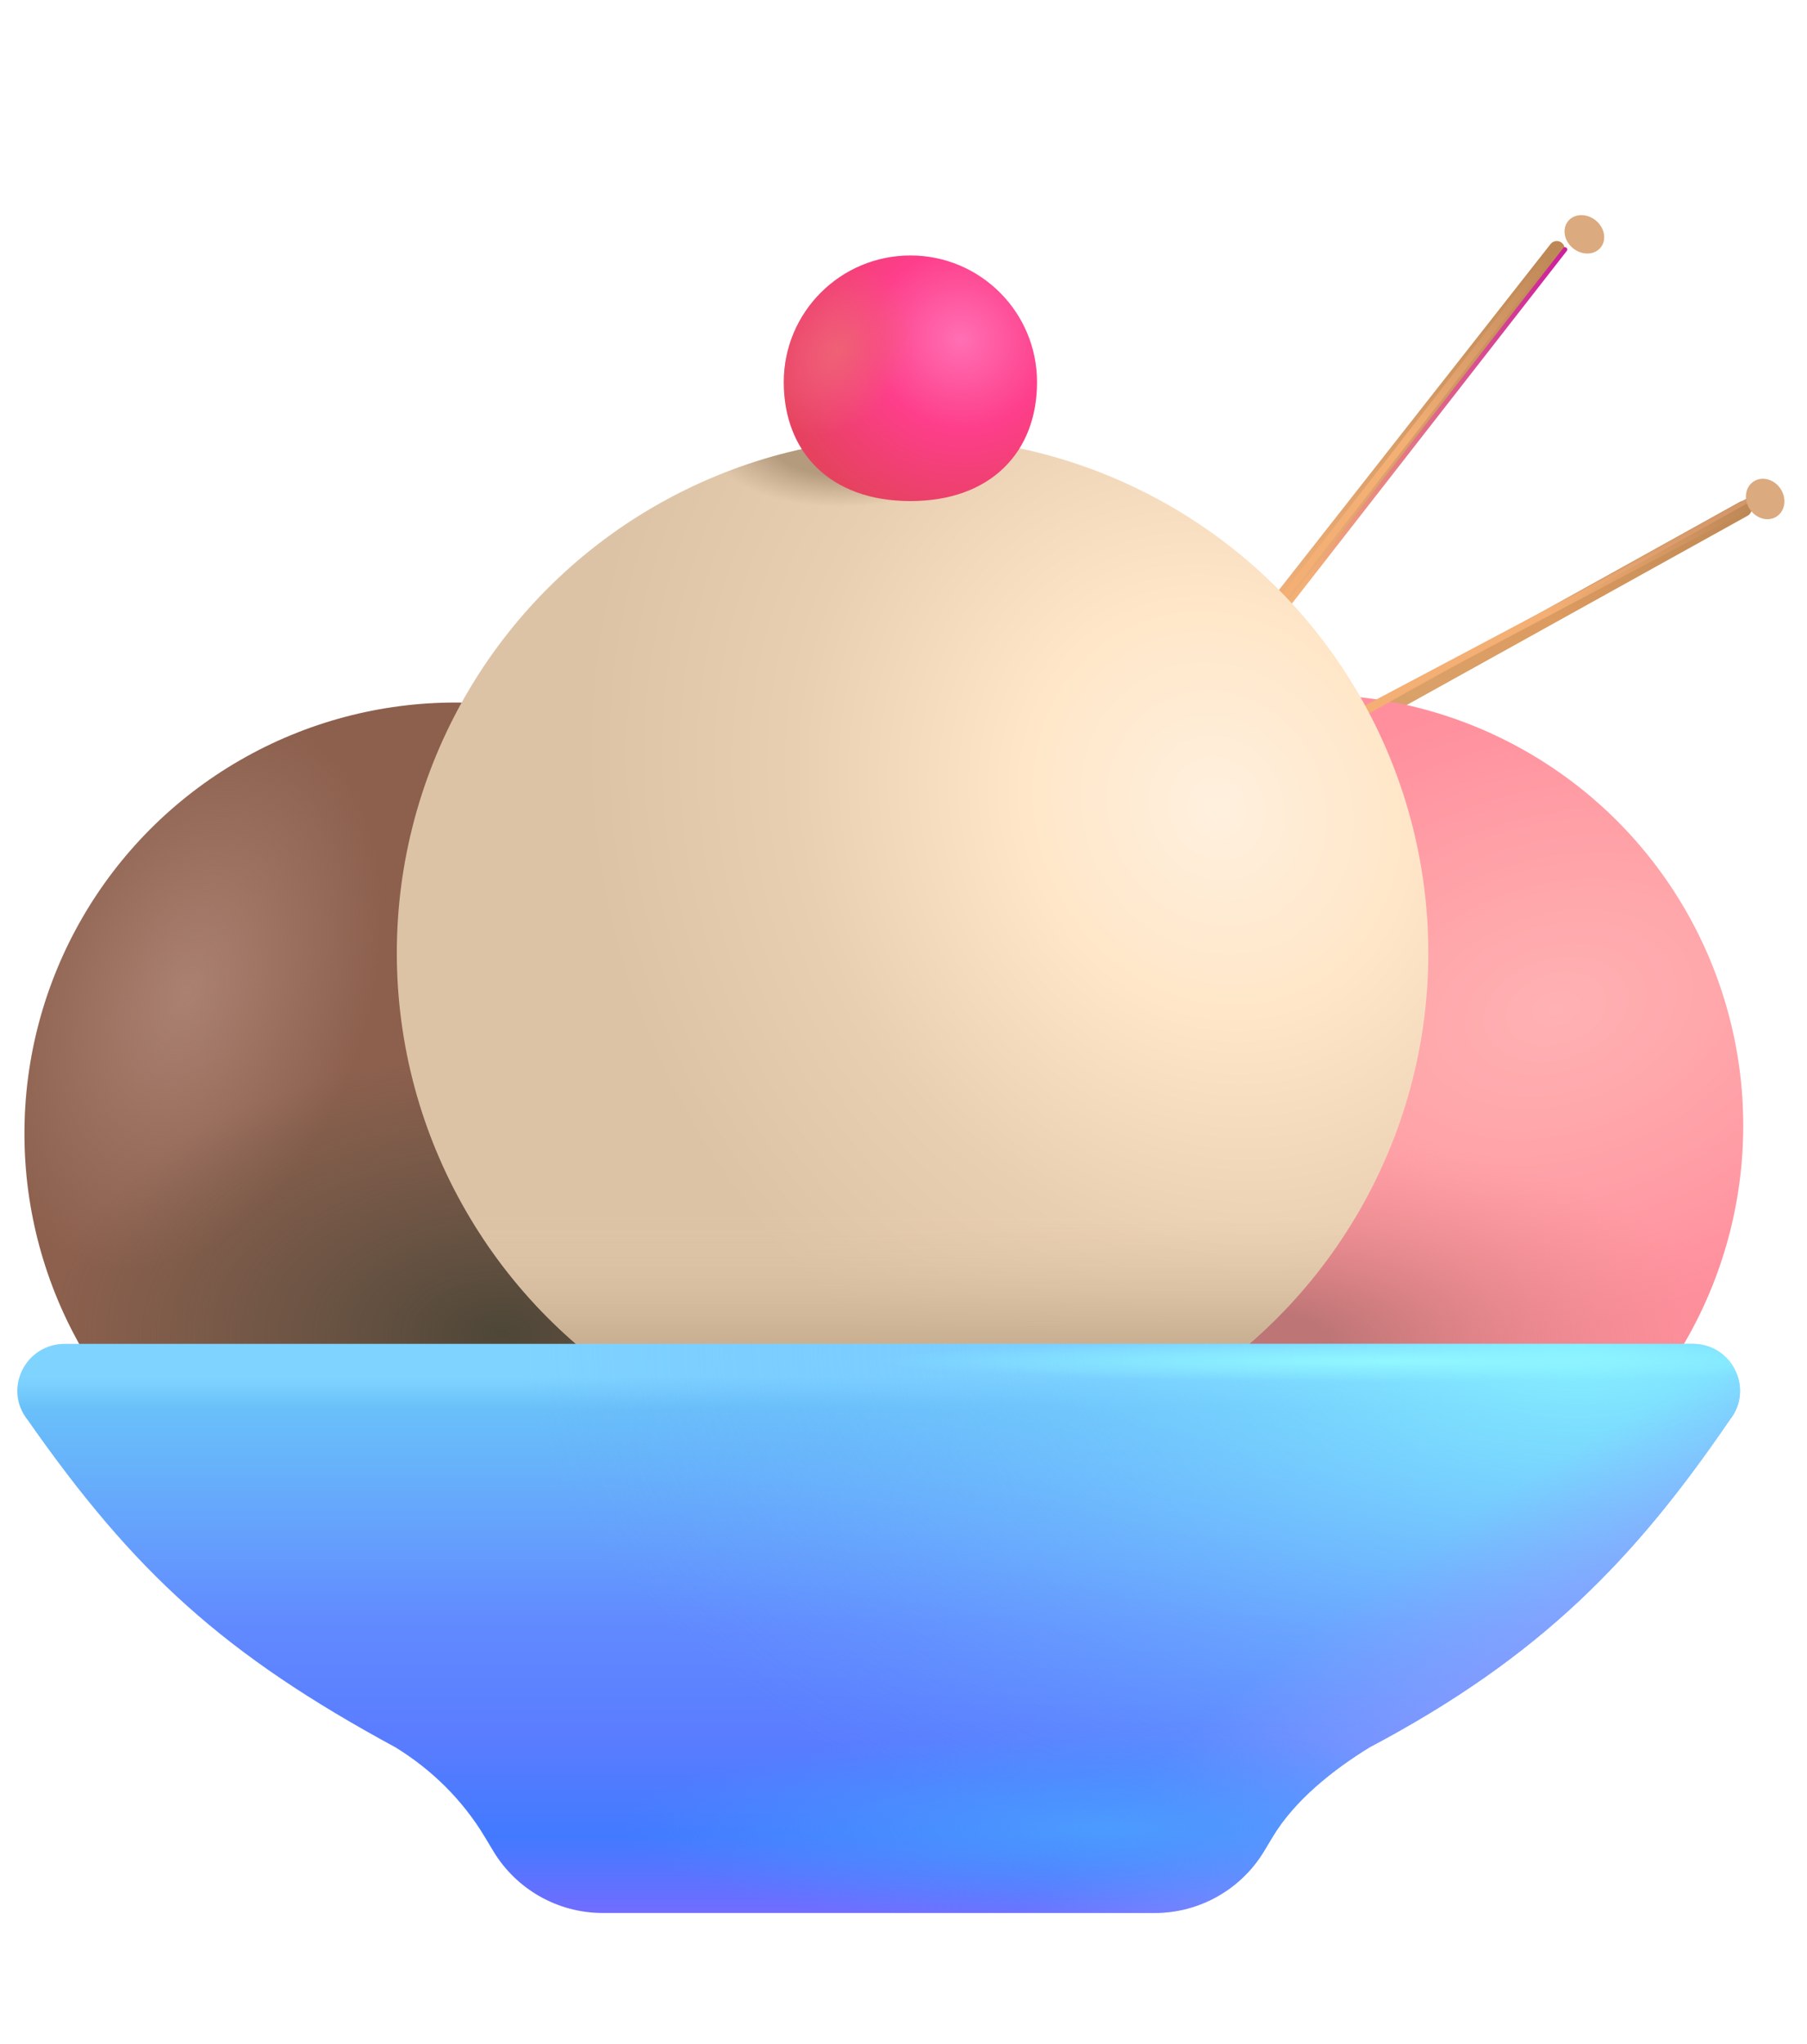 <svg xmlns="http://www.w3.org/2000/svg" xmlns:xlink="http://www.w3.org/1999/xlink" width="199" height="225" fill="none" xmlns:v="https://vecta.io/nano"><style><![CDATA[.B{color-interpolation-filters:sRGB}.C{flood-opacity:0}.D{stroke-linecap:round}]]></style><g stroke-width="1.75" class="D"><path d="M171.444 27.411L128.132 82.55" stroke="url(#G)"/><path d="M192.035 56.015L135.443 87.425" stroke="url(#H)"/></g><circle cx="50.153" cy="124.805" r="47.461" fill="#8c604d"/><circle cx="50.153" cy="124.805" r="47.461" fill="url(#I)"/><circle cx="50.153" cy="124.805" r="47.461" fill="url(#J)"/><circle cx="144.517" cy="123.926" fill="url(#K)" r="47.461"/><circle cx="144.517" cy="123.926" fill="url(#L)" r="47.461"/><g filter="url(#A)" class="D"><path d="M141.589 65.478L170.153 28.784" stroke="url(#M)" stroke-width=".75"/></g><g filter="url(#B)" class="D"><path d="M142.028 66.357L172.351 27.466" stroke="url(#N)" stroke-width=".5"/></g><g filter="url(#C)" class="D"><path d="M150.817 78.222L192.785 54.931" stroke="url(#O)" stroke-width=".5"/></g><g filter="url(#D)" class="D"><path d="M148.84 78.882L193.225 55.371" stroke="url(#P)" stroke-width=".75"/></g><circle cx="100.5" cy="104.919" r="56.799" fill="url(#Q)"/><circle cx="100.5" cy="104.919" r="56.799" fill="url(#R)"/><circle cx="100.5" cy="104.919" r="56.799" fill="url(#S)"/><use xlink:href="#a" fill="url(#T)"/><use xlink:href="#a" fill="url(#U)"/><use xlink:href="#a" fill="url(#V)"/><use xlink:href="#a" fill="url(#W)"/><use xlink:href="#a" fill="url(#X)"/><use xlink:href="#b" fill="url(#Y)"/><use xlink:href="#b" fill="url(#Z)"/><g filter="url(#E)"><ellipse cx="174.482" cy="25.798" rx="2.307" ry="1.978" transform="rotate(38.79 174.482 25.798)" fill="#dbaa7f"/></g><g filter="url(#F)"><ellipse cx="2.307" cy="2.03" rx="2.307" ry="2.03" transform="matrix(.557 .831 -.831 .557 194.795 51.885)" fill="#dbaa7f"/></g><defs><filter id="A" x="140.214" y="27.409" width="31.315" height="39.444" filterUnits="userSpaceOnUse" class="B"><feFlood class="C"/><feBlend in="SourceGraphic"/><feGaussianBlur stdDeviation=".5"/></filter><filter id="B" x="141.528" y="26.966" width="31.322" height="39.892" filterUnits="userSpaceOnUse" class="B"><feFlood class="C"/><feBlend in="SourceGraphic"/><feGaussianBlur stdDeviation=".125"/></filter><filter id="C" x="150.317" y="54.431" width="42.968" height="24.291" filterUnits="userSpaceOnUse" class="B"><feFlood class="C"/><feBlend in="SourceGraphic"/><feGaussianBlur stdDeviation=".125"/></filter><filter id="D" x="147.465" y="53.996" width="47.135" height="26.261" filterUnits="userSpaceOnUse" class="B"><feFlood class="C"/><feBlend in="SourceGraphic"/><feGaussianBlur stdDeviation=".5"/></filter><filter id="E" x="172.048" y="23.435" width="4.868" height="4.726" filterUnits="userSpaceOnUse" class="B"><feFlood class="C"/><feBlend in="SourceGraphic"/><feGaussianBlur stdDeviation=".125"/></filter><filter id="F" x="192.025" y="52.457" width="4.739" height="4.95" filterUnits="userSpaceOnUse" class="B"><feFlood class="C"/><feBlend in="SourceGraphic"/><feGaussianBlur stdDeviation=".125"/></filter><linearGradient id="G" x1="141.369" y1="66.797" x2="173.449" y2="27.411" xlink:href="#c"><stop stop-color="#f0af78"/><stop offset="1" stop-color="#bc8755"/></linearGradient><linearGradient id="H" x1="152.739" y1="78.451" x2="164.507" y2="45.31" xlink:href="#c"><stop stop-color="#d9a26a"/><stop offset=".446" stop-color="#dc9b60"/><stop offset="1" stop-color="#bc8755"/></linearGradient><radialGradient id="I" cx="0" cy="0" r="1" gradientTransform="translate(20.52 109.424) rotate(109.44) scale(31.689 20.056)" xlink:href="#c"><stop stop-color="#ab8171"/><stop offset="1" stop-color="#aa8172" stop-opacity="0"/></radialGradient><radialGradient id="J" cx="0" cy="0" r="1" gradientTransform="translate(55.236 146.777) rotate(90) scale(30.322 49.575)" xlink:href="#c"><stop stop-color="#4d4637"/><stop offset="1" stop-color="#5b5143" stop-opacity="0"/></radialGradient><radialGradient id="K" cx="0" cy="0" r="1" gradientTransform="translate(171.252 111.182) rotate(73.856) scale(34.77 50.985)" xlink:href="#c"><stop stop-color="#ffb1b3"/><stop offset=".355" stop-color="#ffa7ab"/><stop offset="1" stop-color="#ff8f9d"/></radialGradient><radialGradient id="L" cx="0" cy="0" r="1" gradientTransform="translate(137.414 148.096) rotate(90) scale(23.291 56.168)" xlink:href="#c"><stop offset=".159" stop-color="#bd7575"/><stop offset="1" stop-color="#f28f8f" stop-opacity="0"/></radialGradient><linearGradient id="M" x1="171.911" y1="27.686" x2="157.437" y2="73.735" xlink:href="#c"><stop stop-color="#d5966a" stop-opacity="0"/><stop offset=".504" stop-color="#f3af74"/></linearGradient><linearGradient id="N" x1="170.373" y1="27.246" x2="143.127" y2="63.501" xlink:href="#c"><stop stop-color="#cd209d"/><stop offset="1" stop-color="#f3b075"/></linearGradient><linearGradient id="O" x1="179.821" y1="41.425" x2="152.575" y2="77.68" xlink:href="#c"><stop stop-color="#d09468"/><stop offset="1" stop-color="#f3b075"/></linearGradient><linearGradient id="P" x1="194.089" y1="55.733" x2="162.011" y2="91.804" xlink:href="#c"><stop stop-color="#d5966a" stop-opacity="0"/><stop offset=".504" stop-color="#f3af74"/></linearGradient><radialGradient id="Q" cx="0" cy="0" r="1" gradientTransform="translate(133.898 88.769) rotate(156.413) scale(68.091 76.102)" xlink:href="#c"><stop stop-color="#fff0de"/><stop offset=".306" stop-color="#ffe6c8"/><stop offset=".668" stop-color="#e9cfb2"/><stop offset="1" stop-color="#ddc3a6"/></radialGradient><linearGradient id="R" x1="100.5" y1="48.12" x2="100.5" y2="161.719" xlink:href="#c"><stop offset=".756" stop-color="#e3c9ac" stop-opacity="0"/><stop offset=".872" stop-color="#cab193"/></linearGradient><radialGradient id="S" cx="0" cy="0" r="1" gradientTransform="translate(93.249 48.12) rotate(88.363) scale(7.694 15.437)" xlink:href="#c"><stop offset=".55" stop-color="#b49b7e"/><stop offset="1" stop-color="#bba185" stop-opacity="0"/></radialGradient><linearGradient id="T" x1="96.766" y1="147.948" x2="96.766" y2="210.606" xlink:href="#c"><stop offset=".058" stop-color="#7fd4ff"/><stop offset=".115" stop-color="#69c0f9"/><stop offset=".5" stop-color="#6189ff"/><stop offset=".704" stop-color="#597cff"/><stop offset=".865" stop-color="#427aff"/><stop offset="1" stop-color="#716dff"/></linearGradient><radialGradient id="U" cx="0" cy="0" r="1" gradientTransform="matrix(3.836695957048743e-15,62.658,-116.894,7.157693146976536e-15,174.328,147.948)" xlink:href="#c"><stop stop-color="#85efff"/><stop offset=".613" stop-color="#73c5ff" stop-opacity=".391"/><stop offset="1" stop-color="#67aaff" stop-opacity="0"/></radialGradient><radialGradient id="V" cx="0" cy="0" r="1" gradientTransform="matrix(1.4127096848584164e-16,2.307,-56.468,3.4576616494786414e-15,153.234,149.853)" xlink:href="#c"><stop stop-color="#91f7ff"/><stop offset="1" stop-color="#91f7ff" stop-opacity="0"/></radialGradient><radialGradient id="W" cx="0" cy="0" r="1" gradientTransform="matrix(14.502,21.641,-70.068,46.953,175.207,188.965)" xlink:href="#c"><stop stop-color="#8e9aff"/><stop offset="1" stop-color="#939cff" stop-opacity="0"/></radialGradient><radialGradient id="X" cx="0" cy="0" r="1" gradientTransform="matrix(6.727168564736283e-16,10.986,-53.174,3.2559561984250763e-15,122.033,201.269)" xlink:href="#c"><stop stop-color="#4c9bff"/><stop offset="1" stop-color="#4b98ff" stop-opacity="0"/></radialGradient><radialGradient id="Y" cx="0" cy="0" r="1" gradientTransform="translate(105.773 37.353) rotate(135.881) scale(20.201 20.836)" xlink:href="#c"><stop stop-color="#ff6fb3"/><stop offset=".481" stop-color="#fe3e8b"/><stop offset="1" stop-color="#e64260"/></radialGradient><radialGradient id="Z" cx="0" cy="0" r="1" gradientTransform="matrix(6.152,4.395,-5.834,8.168,92.15,38.672)" xlink:href="#c"><stop stop-color="#ef6175"/><stop offset="1" stop-color="#ed6374" stop-opacity="0"/></radialGradient><path id="a" d="M7.142 147.948h75.037 29.175 75.037c4.374 0 6.819 4.992 4.079 8.401-10.429 15.257-20.756 26.024-39.653 36.024-4.004 2.461-8.236 5.807-10.657 9.835l-.949 1.579c-2.543 4.231-7.118 6.819-12.054 6.819h-15.803-29.175-15.804c-4.936 0-9.511-2.588-12.053-6.819l-.949-1.579c-2.421-4.028-5.812-7.374-9.816-9.835-18.863-10.22-28.75-19.229-40.494-36.024-2.741-3.409-.296-8.401 4.079-8.401z"/><path id="b" d="M114.206 42.07c0 7.702-5.096 13.095-13.945 13.095S86.316 49.772 86.316 42.07s6.243-13.945 13.945-13.945 13.945 6.243 13.945 13.945z"/><linearGradient id="c" gradientUnits="userSpaceOnUse"/></defs></svg>